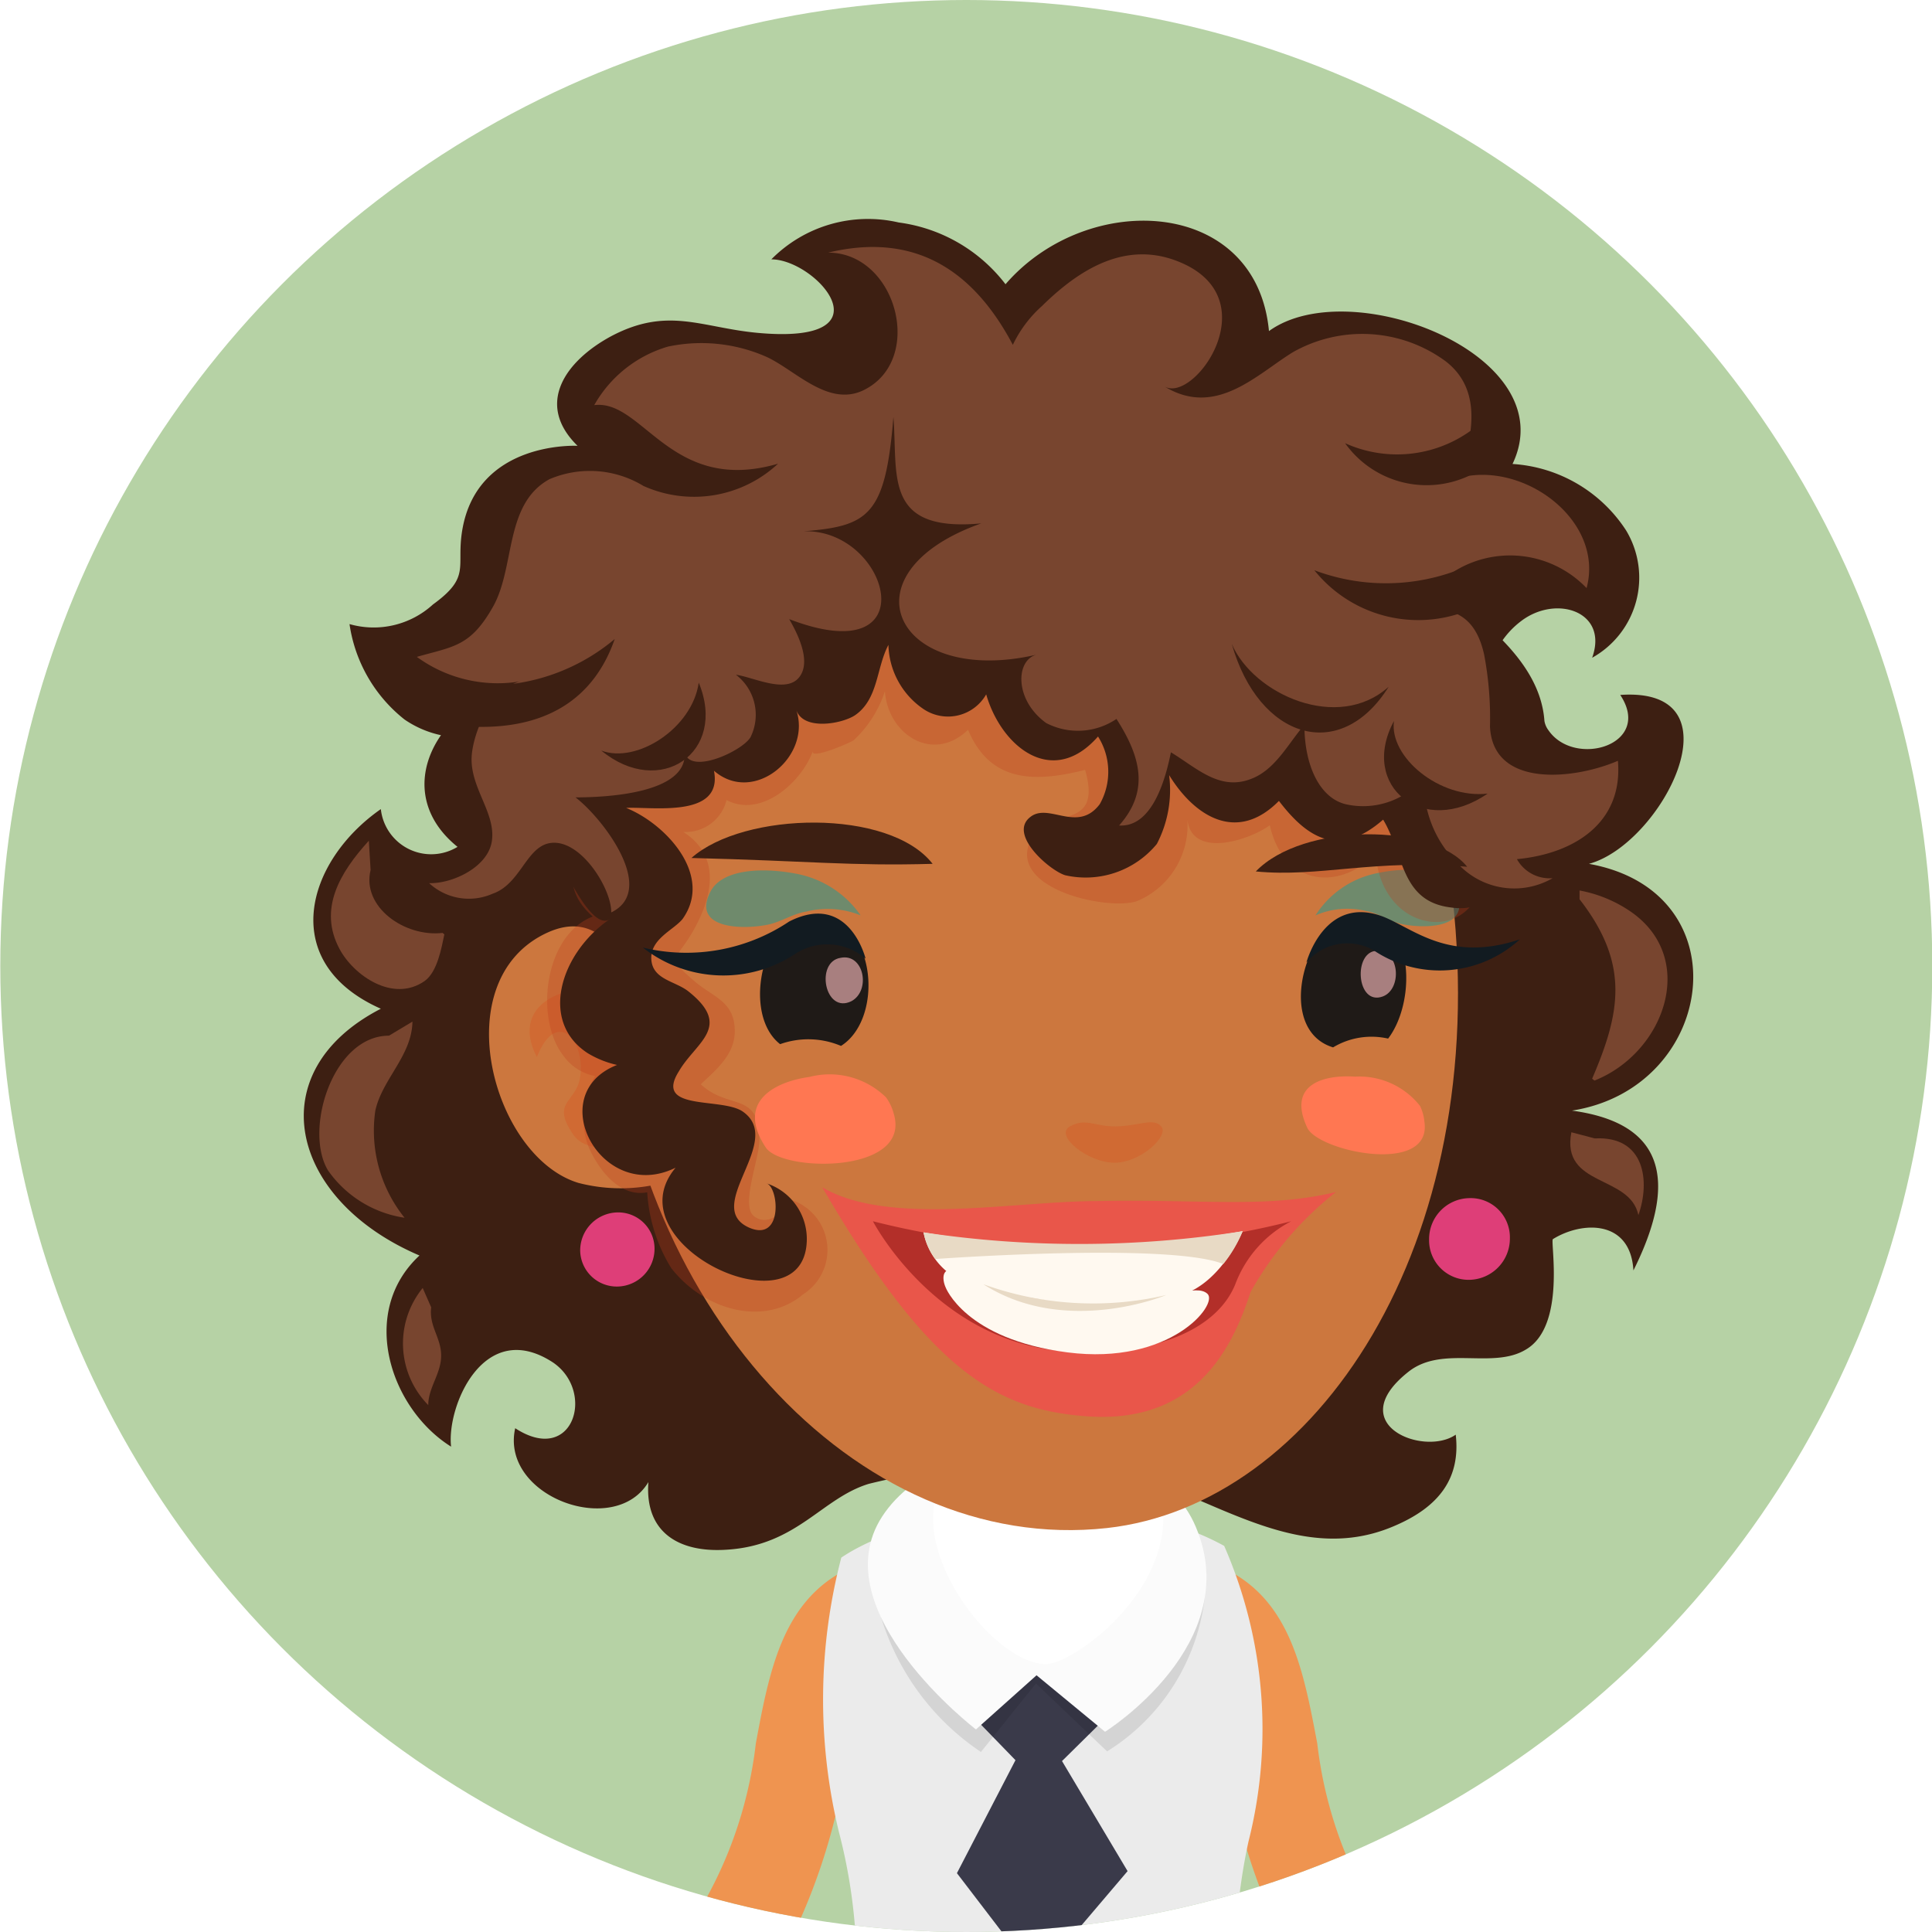<svg id="Layer_1" data-name="Layer 1" xmlns="http://www.w3.org/2000/svg" xmlns:xlink="http://www.w3.org/1999/xlink" viewBox="0 0 66 66"><defs><style>.cls-1{fill:none;}.cls-2{clip-path:url(#clip-path);}.cls-3{fill:#b6d2a5;}.cls-4{fill:#ef9450;}.cls-5{fill:#ebebeb;}.cls-6{fill:#3a3a4a;}.cls-7{opacity:0.1;}.cls-8{fill:#fbfbfb;}.cls-9{fill:url(#linear-gradient);}.cls-10{fill:#3d1f12;}.cls-11{fill:#de3e78;}.cls-12{fill:#cc773e;}.cls-13{fill:#139e9b;opacity:0.5;}.cls-14{fill:#d94c18;}.cls-14,.cls-15{opacity:0.3;}.cls-15{fill:#bf3c1b;}.cls-16{fill:#78452f;}.cls-17{fill:#ff7752;}.cls-18{opacity:0.8;}.cls-19{fill:#f04d4d;}.cls-20{fill:#b32f29;}.cls-21{fill:#fff9f0;}.cls-22{fill:#e8dac5;}.cls-23{fill:#1f1a17;}.cls-24{fill:#a87f7f;}.cls-25{fill:#121b21;}</style><clipPath id="clip-path" transform="translate(-0.18 -0.28)"><circle class="cls-1" cx="33.19" cy="33.28" r="33"/></clipPath><linearGradient id="linear-gradient" x1="32.06" y1="52.6" x2="39.92" y2="52.6" gradientUnits="userSpaceOnUse"><stop offset="0.1" stop-color="#fff"/><stop offset="0.22" stop-color="#fff"/><stop offset="0.97" stop-color="#fff"/></linearGradient></defs><g class="cls-2"><rect class="cls-3" width="66" height="66"/><path class="cls-4" d="M30.52,56.71,29.09,53.9C26.91,55,26.46,57.36,26,59.84a14.35,14.35,0,0,1-2.4,6.44h3.72a21,21,0,0,0,1.77-5.85C29.47,58.38,29.75,57.1,30.52,56.71Z" transform="translate(-0.18 -0.28)"/><path class="cls-4" d="M42.08,53.9l-1.43,2.81c.77.39,1.05,1.67,1.44,3.72a21,21,0,0,0,1.77,5.85h3.72a14.35,14.35,0,0,1-2.4-6.44C44.71,57.36,44.27,55,42.08,53.9Z" transform="translate(-0.18 -0.28)"/><path class="cls-5" d="M42.83,63.19A15.63,15.63,0,0,0,42,53.09c-4-2.2-10.45-1.37-13.08.4a19.2,19.2,0,0,0-.08,9.38,18.66,18.66,0,0,1,.56,3.41H42.41A19.9,19.9,0,0,1,42.83,63.19Z" transform="translate(-0.18 -0.28)"/><path class="cls-6" d="M36.46,60.44l1.6-1.58a2.36,2.36,0,0,0-2.24-1.46,2.39,2.39,0,0,0-2.57,1.34l1.62,1.67-2,3.86,1.53,2h2.54l1.76-2.07Z" transform="translate(-0.18 -0.28)"/><path class="cls-7" d="M30.29,55.56a8.53,8.53,0,0,0,3.4,4.57l1.88-2.34L38,60.11a7.16,7.16,0,0,0,3.34-5.3C41.39,53.4,29.52,52.63,30.29,55.56Z" transform="translate(-0.18 -0.28)"/><path class="cls-8" d="M30.32,52.08c-2.1,3.22,3.2,7.28,3.2,7.28l2.07-1.85,2.34,1.93s4.8-3,3.1-7C39.5,48.78,32.43,48.85,30.32,52.08Z" transform="translate(-0.18 -0.28)"/><path class="cls-9" d="M34.32,48.25c-1.3.38-2.17,2-2.26,3.76-.11,2.16,2.22,5.06,3.83,5.12,1.22,0,6.39-4,2.76-7.94A4.61,4.61,0,0,0,34.32,48.25Z" transform="translate(-0.18 -0.28)"/><path class="cls-10" d="M54.46,29.79c2.47-.66,5.28-6.06,1.07-5.77,1.13,1.71-1.56,2.5-2.45,1.21a.73.73,0,0,1-.14-.32c-.15-2.13-2.34-3.6-4-4.91a23,23,0,0,0-8.74-4.2c-5.48-1.26-12-1-16.39,2.67-1.76,1.46-3.3,4.51-5.72,5.09-3,.71-4.65,3.74-2.28,5.65a1.73,1.73,0,0,1-2.62-1.29c-2.57,1.79-3.54,5.25,0,6.82-4.17,2.15-3.13,6.53,1.32,8.43-2.09,1.94-1,5.23,1.08,6.53-.16-1.37,1.12-4.43,3.49-2.87,1.45,1,.68,3.53-1.3,2.24-.52,2.33,3.4,3.77,4.55,1.84-.13,1.74,1.07,2.42,2.68,2.31,2.4-.15,3.24-1.76,4.85-2.25a25,25,0,0,1,6.57-.72c4-.06,7.41,3.87,11.38,2.16,1.53-.65,2.27-1.63,2.1-3.12-1.08.76-3.91-.35-1.6-2.16,1.16-.9,2.87-.06,4-.75,1.38-.81.82-3.71.92-3.77,1-.62,2.65-.67,2.75,1.07,2-4,.1-5.16-2.1-5.46C58.81,37.45,59.75,30.74,54.46,29.79Z" transform="translate(-0.18 -0.28)"/><path class="cls-11" d="M50.37,41.21A1.4,1.4,0,0,0,49,42.62,1.35,1.35,0,0,0,50.4,44a1.41,1.41,0,0,0,1.36-1.42A1.34,1.34,0,0,0,50.37,41.21Z" transform="translate(-0.18 -0.28)"/><path class="cls-12" d="M34.85,15.35C26.76,16.09,20.47,23,21,33.86s8.39,19.57,17,18.62c7.1-.79,13.14-9.63,11.8-21.55C48.52,20.25,42.93,14.61,34.85,15.35Z" transform="translate(-0.18 -0.28)"/><path class="cls-13" d="M47.17,30.12a3.24,3.24,0,0,0-2.05,1.43,2.73,2.73,0,0,1,1.72-.15c.43.07.81.36,1.24.45.84.17,2.42.13,1.82-1.15C49.53,29.91,48.22,29.89,47.17,30.12Z" transform="translate(-0.18 -0.28)"/><path class="cls-12" d="M18.88,32.14c-3.52,1.61-1.88,7.66,1.06,8.55a5.77,5.77,0,0,0,2.89,0,.54.54,0,0,0,.05-.11c.4-.86-.5-4.91-.74-5.74C21.52,32.78,20.57,31.37,18.88,32.14Z" transform="translate(-0.18 -0.28)"/><path class="cls-14" d="M20.89,34.25c-.95-.5-3.4.16-2.37,2.14.69-1.74,1.7-.51,1.47.73-.15.84-1,.8-.22,1.93.45.62,1.44.46,1.95.17C23.34,38.32,22,34.87,20.89,34.25Z" transform="translate(-0.18 -0.28)"/><path class="cls-15" d="M31.84,19.59a23.2,23.2,0,0,0-6.17,2.05c-2.88,1.46-3.06,3-4.46,5.71-.71,1.39-2.42,2.79-.78,4.24-1.65.63-2,3.48-1,4.76a1.73,1.73,0,0,0,1.08.69,2.77,2.77,0,0,0-.22,2.43c.41.91,1.13,1.71,2,1.54a5.56,5.56,0,0,0,.82,2.59c1.15,1.47,3.2,2,4.5.9a1.8,1.8,0,0,0-.5-3.26c-.14.46-.69.95-1.17.59s.2-2,.18-2.62c0-1.66-1.06-1-2-1.89.48-.46,1.17-1,1.16-1.82,0-1-.72-1.15-1.34-1.67-1-.86-.71-.71-.15-1.63.68-1.14,1.11-2.62-.27-3.5A1.44,1.44,0,0,0,25,27.61c1.18.63,2.57-.61,2.95-1.68-.12.33,1.3-.29,1.39-.36a3.94,3.94,0,0,0,1.07-1.68c.1,1.48,1.64,2.48,2.84,1.32.77,1.84,2.33,1.79,4,1.37.6,2.12-1.2,1.24-1.81,2.3-1,1.76,2.62,2.53,3.59,2.18a2.81,2.81,0,0,0,1.71-2.81c.13,1.38,2.11.74,2.82.22.42,1.94,2.21,2.34,3.62,1,.24,3.19,4.41,3.14,3.58-.58C48.9,20.34,39.76,18.12,31.84,19.59Z" transform="translate(-0.18 -0.28)"/><path class="cls-10" d="M51.85,16.13c1.78-3.72-5.54-6.55-8.32-4.54-.43-4.57-6.2-4.84-9-1.6a5.5,5.5,0,0,0-3.65-2.11,4.64,4.64,0,0,0-4.35,1.26c1.54,0,4.14,2.94-.48,2.51-1.92-.18-3.06-.91-5,.12-1.55.84-2.6,2.31-1.14,3.74,0,0-3.43-.19-3.94,2.89-.21,1.27.31,1.58-1,2.53a3,3,0,0,1-2.85.67A5.08,5.08,0,0,0,14,24.86a3.49,3.49,0,0,0,3.78.11c-.13.78,2.2,7.42,3.23,6.71-1.69,1.16-2.42,3.5-.75,4.58a3.33,3.33,0,0,0,1,.4c-2.56,1-.53,4.76,2,3.51-2.19,2.61,4.34,5.67,4.48,2.53a2,2,0,0,0-1.39-2c.43.09.6,2-.55,1.53-1.69-.71,1.26-3-.28-4-.76-.46-3,0-2.15-1.35.58-1,1.85-1.52.33-2.73-.45-.36-1.23-.4-1.27-1.1s.77-1,1.07-1.38c1.06-1.49-.58-3.25-1.93-3.79.86-.05,3.32.37,3-1.27,1.36,1.18,3.35-.49,2.81-2.08.24.72,1.55.48,2,.19.81-.55.73-1.62,1.15-2.41a2.73,2.73,0,0,0,1.18,2.18A1.5,1.5,0,0,0,33.87,24c.51,1.78,2.26,3.22,3.82,1.44a2.25,2.25,0,0,1,.06,2.31c-.75,1-1.73-.05-2.36.43-.8.59.65,1.84,1.18,2a3.15,3.15,0,0,0,3.13-1.07,4,4,0,0,0,.42-2.35c.86,1.4,2.31,2.34,3.75.88,1,1.31,2.07,1.94,3.56.64.72,1.19.59,2.79,2.31,3,2,.29,1.89-2,1.53-3.36-.45-1.68-1.07-4.95.87-6.42,1.2-.92,3-.33,2.43,1.25a3.13,3.13,0,0,0,1.16-4.35A5,5,0,0,0,51.85,16.13Z" transform="translate(-0.18 -0.28)"/><path class="cls-11" d="M21.22,41.7A1.3,1.3,0,0,0,20,43a1.25,1.25,0,0,0,1.28,1.23,1.29,1.29,0,0,0,1.26-1.3A1.24,1.24,0,0,0,21.22,41.7Z" transform="translate(-0.18 -0.28)"/><path class="cls-16" d="M30.65,14.56v0C30.66,14.49,30.65,14.49,30.65,14.56Z" transform="translate(-0.18 -0.28)"/><path class="cls-16" d="M51.08,25.1a11.61,11.61,0,0,0-.2-2.46c-.29-1.29-1-1.63-2.24-1.59a3.62,3.62,0,0,1,5.74-.68C55,18.06,52.22,16,50,16.61c.47-1.34.87-3-.45-4a4.81,4.81,0,0,0-5.2-.3c-1.24.76-2.64,2.26-4.41,1.16,1,.65,3.58-2.94.58-4.22-1.86-.8-3.48.24-4.74,1.48a4.19,4.19,0,0,0-1,1.33c-1.28-2.42-3.23-3.89-6.31-3.15,2.34,0,3.32,3.67,1.21,4.7-1.22.59-2.35-.71-3.34-1.15A5.5,5.5,0,0,0,23,12.12a4.27,4.27,0,0,0-2.52,2c1.67-.21,2.62,3.07,6.28,2a4.21,4.21,0,0,1-4.6.76,3.52,3.52,0,0,0-3.21-.23c-1.55.85-1.16,3-1.93,4.36s-1.34,1.35-2.6,1.71a4.69,4.69,0,0,0,3.73.8c-1.11.11-1.76,1.66-1.85,2.51-.12,1.12.84,2,.68,3-.14.87-1.33,1.44-2.14,1.42a2,2,0,0,0,2.17.36c.93-.32,1.14-1.55,1.91-1.72,1.06-.23,2.16,1.55,2.14,2.36,1.59-.77-.29-3.22-1.22-3.93,1,0,3.91-.12,3.72-1.59.12.88,2,0,2.26-.47a1.72,1.72,0,0,0-.5-2.13c.59.08,1.69.65,2.15.1s-.07-1.55-.33-2c4.78,1.84,3.42-3.1.49-3,2.21-.18,2.8-.52,3.07-3.91v0c0-.07,0-.07,0,0v0c.16,2-.36,3.95,3,3.64-4.83,1.71-2.91,5.61,1.91,4.48-.74.17-.79,1.55.31,2.34a2.35,2.35,0,0,0,2.4-.14c.85,1.32,1.12,2.48.09,3.64,1.16.07,1.6-1.66,1.77-2.5.88.53,1.67,1.34,2.76.9.82-.32,1.26-1.22,1.8-1.84,0,1.45.56,2.53,1.44,2.72a2.69,2.69,0,0,0,2.65-.93,3.83,3.83,0,0,0,1.13,2.93,2.62,2.62,0,0,0,3.26.52A1.28,1.28,0,0,1,52,29.63c2-.19,3.63-1.27,3.45-3.36C54,26.9,51.18,27.23,51.08,25.1Z" transform="translate(-0.18 -0.28)"/><path class="cls-10" d="M42.26,22.28c.92,3.24,3.7,4.11,5.36,1.46C45.89,25.3,43,24,42.26,22.28Z" transform="translate(-0.18 -0.28)"/><path class="cls-10" d="M20.72,25.92c2,1.65,4.32.07,3.33-2.32C23.83,25.16,21.93,26.38,20.72,25.92Z" transform="translate(-0.18 -0.28)"/><path class="cls-10" d="M47.8,24.91c-1.2,2.23,1,4,3.2,2.48C49.36,27.58,47.63,26.14,47.8,24.91Z" transform="translate(-0.18 -0.28)"/><path class="cls-10" d="M45.08,19.76A4.55,4.55,0,0,0,50.63,21l-.08-1.49A6.93,6.93,0,0,1,45.08,19.76Z" transform="translate(-0.18 -0.28)"/><path class="cls-10" d="M46.13,15.42a3.42,3.42,0,0,0,4.24,1.11l.24-1.68A4.31,4.31,0,0,1,46.13,15.42Z" transform="translate(-0.18 -0.28)"/><path class="cls-10" d="M16,23.65l.46,1.46c2.36.05,4-.93,4.72-3A6.78,6.78,0,0,1,16,23.65Z" transform="translate(-0.18 -0.28)"/><path class="cls-16" d="M12.84,30l-.06-1c-1,1.1-1.73,2.34-1,3.7.48.9,1.83,1.85,2.91,1.09.43-.31.57-1.12.67-1.59l-.06-.05C14,32.3,12.53,31.26,12.84,30Z" transform="translate(-0.18 -0.28)"/><path class="cls-16" d="M14.27,35.18l-.8.48c-1.93,0-2.92,3.24-2.08,4.61A3.89,3.89,0,0,0,14,41.88a4.75,4.75,0,0,1-1-3.65C13.23,37.15,14.25,36.35,14.27,35.18Z" transform="translate(-0.18 -0.28)"/><path class="cls-16" d="M55.87,31.41a4.56,4.56,0,0,0-1.73-.71V31c1.72,2.21,1.4,3.87.43,6.13,0,0,.09.08.09.06C57.06,36.23,58.2,33,55.87,31.41Z" transform="translate(-0.18 -0.28)"/><path class="cls-16" d="M54.66,39.17l-.8-.21c-.36,1.88,2,1.44,2.29,2.83C56.56,40.63,56.37,39.08,54.66,39.17Z" transform="translate(-0.18 -0.28)"/><path class="cls-16" d="M14.62,44.28a3,3,0,0,0,.19,4c0-.6.44-1.07.44-1.69s-.42-1-.34-1.65Z" transform="translate(-0.18 -0.28)"/><path class="cls-17" d="M48.69,38.06a2.64,2.64,0,0,0-2.22-1c-1-.07-2.35.22-1.63,1.75.39.81,4.27,1.63,4-.21A1.55,1.55,0,0,0,48.69,38.06Z" transform="translate(-0.18 -0.28)"/><path class="cls-17" d="M30.45,37.77a2.75,2.75,0,0,0-2.62-.7c-1.1.15-2.55.8-1.49,2.41.56.85,5,.91,4.37-1.16A1.65,1.65,0,0,0,30.45,37.77Z" transform="translate(-0.18 -0.28)"/><path class="cls-10" d="M43.08,30.05c2.17.21,4-.43,7.22-.16C49.11,28.4,44.7,28.37,43.08,30.05Z" transform="translate(-0.18 -0.28)"/><path class="cls-14" d="M38.28,38.76c-.74,0-1-.3-1.55,0S37.34,40,38.25,40s1.88-.93,1.6-1.24S39.1,38.75,38.28,38.76Z" transform="translate(-0.18 -0.28)"/><path class="cls-10" d="M23.8,29.59c4.05.1,5.42.28,8.24.2C30.56,27.89,25.59,28,23.8,29.59Z" transform="translate(-0.18 -0.28)"/><g class="cls-18"><path class="cls-19" d="M37.7,41.31c-2.9,0-7.16.87-9.43-.47,3.72,6.4,6.05,7.59,9,7.82,3.73.29,5-2.3,5.63-4.24A11.43,11.43,0,0,1,45.82,41C43.49,41.57,41.21,41.24,37.7,41.31Z" transform="translate(-0.18 -0.28)"/></g><path class="cls-20" d="M30,42s2.23,4.3,6.87,4.46c3,.1,4.93-.87,5.51-2.31A4,4,0,0,1,44.29,42,29.17,29.17,0,0,1,30,42Z" transform="translate(-0.18 -0.28)"/><path class="cls-21" d="M31.73,42.38a2.31,2.31,0,0,0,1.76,1.81,15,15,0,0,0,6.74.4c1.59-.24,2.4-2.25,2.4-2.25A31.3,31.3,0,0,1,31.73,42.38Z" transform="translate(-0.18 -0.28)"/><path class="cls-21" d="M38.08,44.72c-2.12.05-3.88-.12-4.94-.84-.75-.51-.82,0-.66.37,0,0,.66,1.78,4.17,2.23s5.16-1.64,4.78-2S40.05,44.68,38.08,44.72Z" transform="translate(-0.18 -0.28)"/><path class="cls-22" d="M31.73,42.38a2.16,2.16,0,0,0,.4.91s7.95-.58,9.84.17a4.39,4.39,0,0,0,.66-1.12A35.94,35.94,0,0,1,31.73,42.38Z" transform="translate(-0.18 -0.28)"/><path class="cls-22" d="M33.77,44.15c2.82,1.81,6.25.37,6.25.37A11,11,0,0,1,33.77,44.15Z" transform="translate(-0.18 -0.28)"/><path class="cls-23" d="M28.57,31.66c-2.13-.81-3.23,3.13-1.74,4.29a2.87,2.87,0,0,1,2.08.06C30.26,35.16,30.16,32.25,28.57,31.66Z" transform="translate(-0.18 -0.28)"/><path class="cls-24" d="M28.9,33c-.88.13-.55,1.94.37,1.48C29.94,34.11,29.69,32.84,28.9,33Z" transform="translate(-0.18 -0.28)"/><path class="cls-23" d="M47.36,31.7c-2.14-1.37-4,3.64-1.64,4.36a2.55,2.55,0,0,1,1.88-.3C48.42,34.69,48.51,32.43,47.36,31.7Z" transform="translate(-0.18 -0.28)"/><path class="cls-24" d="M47.23,32.76c-.84,0-.72,1.9.19,1.56C48.08,34.07,48,32.75,47.23,32.76Z" transform="translate(-0.18 -0.28)"/><path class="cls-25" d="M47.42,31.59c-2-.75-2.61,1.57-2.61,1.57a1.82,1.82,0,0,1,2.29-.42,4.05,4.05,0,0,0,5-.37C49.68,33.18,48.47,32,47.42,31.59Z" transform="translate(-0.18 -0.28)"/><path class="cls-25" d="M27.14,31.76a6.31,6.31,0,0,1-5,.89,4.45,4.45,0,0,0,5.23.2,2,2,0,0,1,2.38.18S29.19,30.72,27.14,31.76Z" transform="translate(-0.18 -0.28)"/><path class="cls-13" d="M27.39,30.13c-1.13-.22-2.53-.18-2.94.61C23.8,32,25.5,32.05,26.4,31.87c.46-.09.87-.38,1.33-.45a3,3,0,0,1,1.85.13A3.45,3.45,0,0,0,27.39,30.13Z" transform="translate(-0.18 -0.28)"/></g></svg>